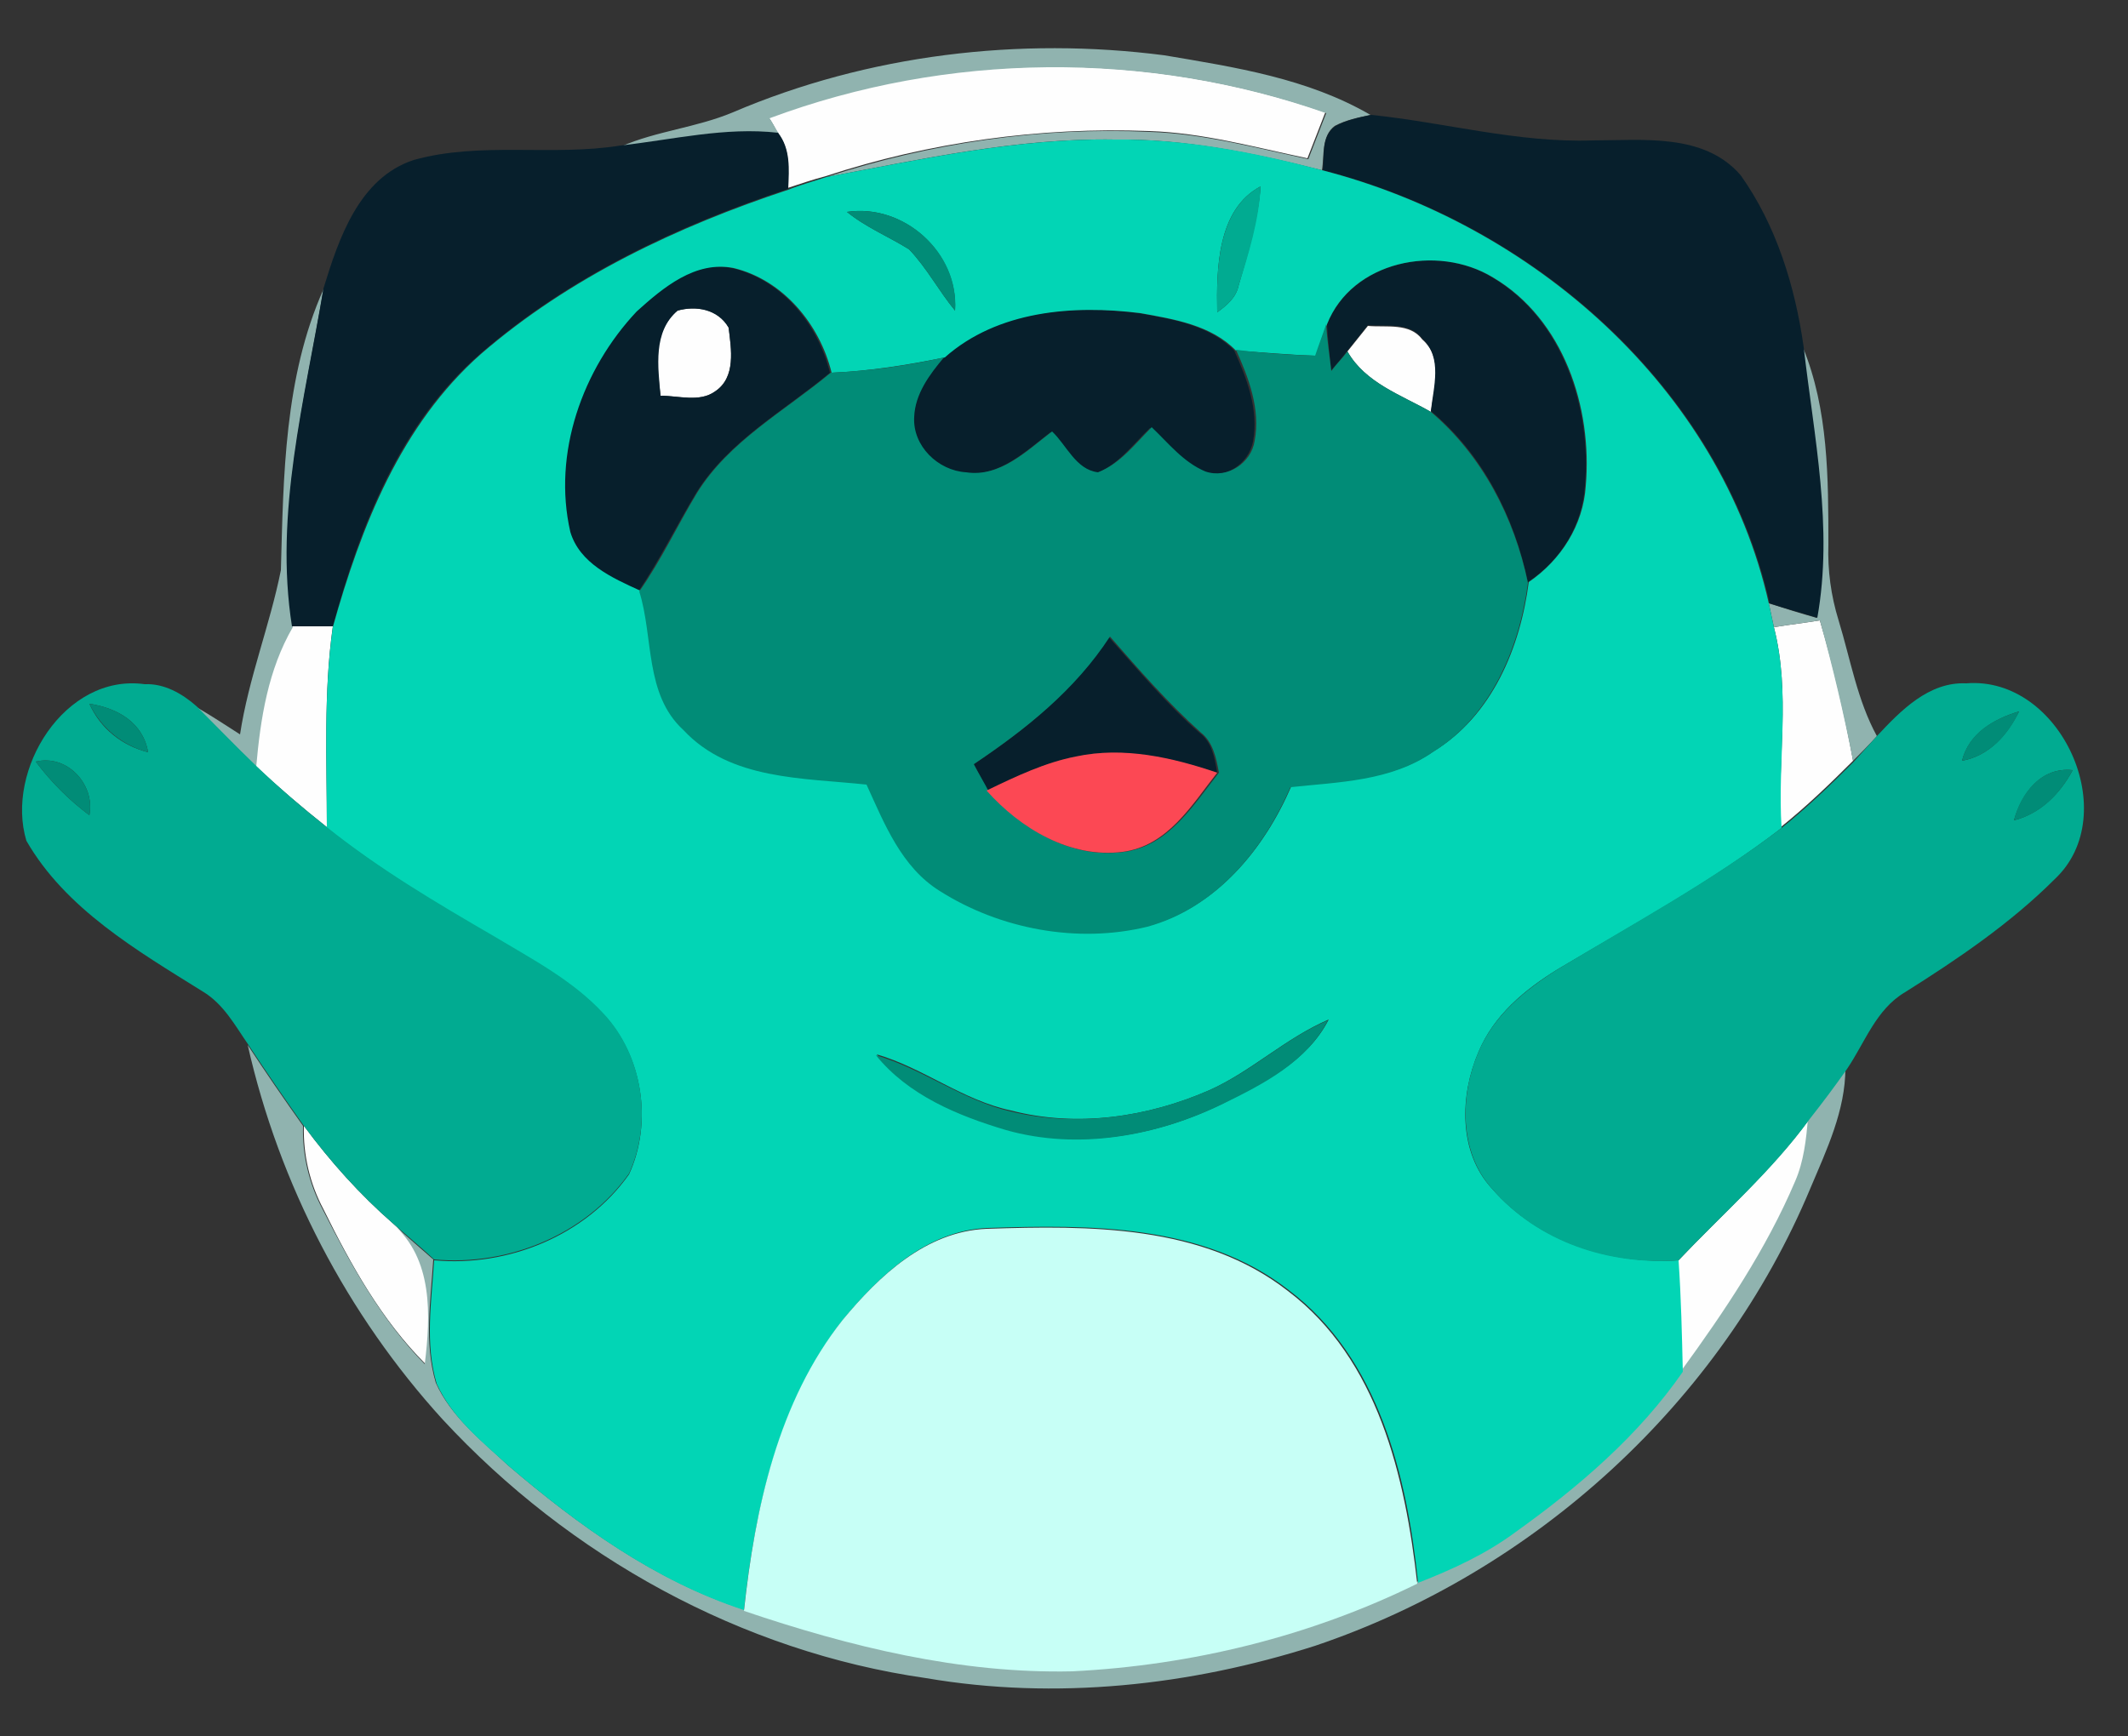 <?xml version="1.0" encoding="utf-8"?>
<!-- Generator: Adobe Illustrator 26.0.3, SVG Export Plug-In . SVG Version: 6.00 Build 0)  -->
<svg version="1.1" id="Layer_1" xmlns="http://www.w3.org/2000/svg" xmlns:xlink="http://www.w3.org/1999/xlink" x="0px" y="0px"
	 viewBox="0 0 250 204" style="enable-background:new 0 0 250 204;" xml:space="preserve">
<rect x="0" y="0" width="250" height="204" fill="#333333" stroke="none"/>
<style type="text/css">
	.st0{fill:#FEFEFE;}
	.st1{fill:#90B3AF;}
	.st2{fill:#071F2C;}
	.st3{fill:#02D5B5;}
	.st4{fill:#01AB91;}
	.st5{fill:#018C77;}
	.st6{fill:#FC4854;}
	.st7{fill:#C7FFF6;}
</style>
<g id="_x23_fefefeff">
	<path class="st0" d="M90.3,13.8c20.9-7.8,44.4-7.9,65.4-0.6c-0.7,1.8-1.4,3.6-2.1,5.4c-6.2-1.3-12.3-3-18.6-3.2
		c-12.8-0.5-25.8,1.3-38,5.3c-1.5,0.4-3,0.9-4.5,1.4c0.2-2.3,0.3-4.7-1.2-6.6C91.1,15.1,90.6,14.2,90.3,13.8z"/>
	<path class="st0" d="M79.6,36.5c2.2-0.6,4.8-0.2,6,2c0.3,2.5,0.9,5.8-1.6,7.5c-1.8,1.3-4.3,0.5-6.4,0.5
		C77.2,43.1,76.6,39,79.6,36.5z"/>
	<path class="st0" d="M160.7,38.3c2.2,0.2,4.9-0.4,6.4,1.6c2.5,2.2,1.4,5.7,1,8.5c-3.5-2-7.7-3.4-9.8-7.1
		C159.1,40.3,159.9,39.3,160.7,38.3z"/>
	<path class="st0" d="M208.4,73.7c1.8-0.3,3.6-0.5,5.4-0.8c1.6,5.4,2.9,11,3.9,16.5c-2.7,2.7-5.5,5.4-8.5,7.8
		C208.8,89.4,210.4,81.5,208.4,73.7z"/>
	<path class="st0" d="M30,90c0.5-5.6,1.3-11.4,4.3-16.4c1.2,0,3.6,0,4.8,0c-1.1,7.8-0.7,15.8-0.7,23.6C35.5,94.9,32.7,92.5,30,90z"
		/>
	<path class="st0" d="M212.5,131.6c-0.2,2.5-0.6,5-1.5,7.4c-3.4,8-8.2,15.3-13.4,22.3c-0.1-4.4-0.2-8.8-0.5-13.1
		C202.3,142.7,208,137.7,212.5,131.6z"/>
	<path class="st0" d="M38,142.1c-1.6-3-2.4-6.4-2.3-9.8c3.1,4.2,6.6,8.1,10.5,11.5c4.8,4.1,4.5,10.8,3.8,16.5
		C44.8,155.1,41.2,148.6,38,142.1z"/>
</g>
<g id="_x23_90b3afff">
	<path class="st1" d="M86.1,13.2c15.9-6.8,33.7-8.9,50.7-6.7c8.3,1.4,16.8,2.7,24.2,7c-1.4,0.3-2.9,0.6-4.2,1.3
		c-1.6,1.2-1.2,3.5-1.5,5.2c-7.9-2-16.1-3.7-24.3-3.6c-11.5-0.2-22.7,2.3-33.9,4.4c12.2-4,25.2-5.9,38-5.3
		c6.3,0.2,12.5,1.9,18.6,3.2c0.7-1.8,1.4-3.6,2.1-5.4c-21-7.4-44.5-7.2-65.4,0.6c0.3,0.4,0.8,1.4,1.1,1.8
		c-6.2-0.7-12.4,0.8-18.5,1.5C77.1,15.4,81.8,15,86.1,13.2z"/>
	<path class="st1" d="M33,67c0.3-11.1,0.4-22.7,5-33c-2.2,13.1-5.7,26.4-3.6,39.7c-2.9,5-3.8,10.7-4.3,16.4c-2.4-2.3-4.7-4.7-7-7
		c1.7,1,3.4,2.1,5.1,3.2C29.2,79.7,31.7,73.5,33,67z"/>
	<path class="st1" d="M211.8,40.8c3,7.3,3,15.4,3,23.2c-0.1,3,0.3,6,1.2,8.9c1.4,4.6,2.2,9.4,4.5,13.6c-0.9,1-1.9,2-2.8,2.9
		c-1.1-5.6-2.4-11.1-3.9-16.5c-1.8,0.3-3.6,0.5-5.4,0.8c-0.2-0.9-0.4-1.9-0.6-2.8c1.9,0.6,3.8,1.2,5.6,1.7
		C215.3,62,213,51.3,211.8,40.8z"/>
	<path class="st1" d="M29.1,122.8c2.1,3.2,4.3,6.4,6.5,9.5c-0.1,3.4,0.7,6.8,2.3,9.8c3.3,6.5,6.9,13,12,18.2
		c0.7-5.7,1-12.4-3.8-16.5c1.6,1.4,3.2,2.8,4.8,4.2c-0.3,4.8-1.1,9.8,0.3,14.5c1.8,4,5.4,6.8,8.5,9.7c8.2,7,17.2,13.5,27.6,16.9
		c12.4,4.3,25.4,7.5,38.6,7.1c14-0.7,27.9-4.1,40.5-10.3c4-1.6,8-3.4,11.5-6c7.3-5.3,14.4-11.3,19.6-18.8c5.1-7,10-14.3,13.4-22.3
		c1-2.3,1.3-4.9,1.5-7.4c1.5-2,3-3.9,4.4-5.9c0,5-2.2,9.6-4.1,14.1c-10.5,25.2-32.4,45.1-58.2,53.8c-14.7,4.7-30.5,6.4-45.7,3.8
		c-21.7-3.1-41.9-14.3-56.8-30.4C40.8,154.5,32.8,139.2,29.1,122.8z"/>
</g>
<g id="_x23_071f2cff">
	<path class="st2" d="M156.9,14.8c1.3-0.7,2.8-1,4.2-1.3c8.7,0.9,17.2,3.3,26,3c5.9,0,13.1-0.9,17.4,4.1c4.2,5.9,6.4,13.1,7.4,20.2
		c1.2,10.5,3.5,21.2,1.6,31.8c-1.9-0.6-3.8-1.1-5.6-1.7c-5.7-25.4-27.9-44.6-52.5-50.9C155.6,18.2,155.2,16,156.9,14.8z"/>
	<path class="st2" d="M72.9,17.1c6.2-0.7,12.3-2.2,18.5-1.5c1.5,1.9,1.3,4.3,1.2,6.6c-13,4.3-25.7,10.3-36.1,19.3
		C47,49.7,42.3,61.8,39.1,73.6c-1.2,0-3.6,0-4.8,0C32.2,60.3,35.8,47,38,33.9c1.8-5.9,4.2-13,10.6-15.1
		C56.5,16.6,64.8,18.4,72.9,17.1z"/>
	<path class="st2" d="M155.9,38.1c3-7.4,12.9-9.5,19.4-5.5c8.3,4.9,11.7,15.4,10.9,24.5c-0.3,4.6-2.8,8.7-6.7,11.3
		c-1.6-7.7-5.3-15-11.4-20.1c0.3-2.8,1.4-6.3-1-8.5c-1.5-2-4.2-1.4-6.4-1.6c-0.8,1-1.6,2-2.4,3c-0.6,0.8-1.3,1.6-1.9,2.3
		C156.2,41.8,156,39.9,155.9,38.1z"/>
	<path class="st2" d="M74.6,36.6c3-2.9,6.9-6,11.4-5.1c5.9,1.4,10.1,6.6,11.5,12.3c-5.4,4.5-11.9,8-15.7,14.1
		c-2.3,3.8-4.3,7.9-6.8,11.6c-3.2-1.5-7.1-3.2-8.2-6.9C64.8,53.3,68.2,43.4,74.6,36.6 M79.6,36.5c-2.9,2.5-2.3,6.6-2,10
		c2.1,0,4.6,0.8,6.4-0.5c2.5-1.6,1.9-5,1.6-7.5C84.3,36.3,81.7,35.9,79.6,36.5z"/>
	<path class="st2" d="M110.8,42c6.2-5.5,15.1-6.2,23-5.2c3.9,0.7,8.3,1.4,11.2,4.4c1.5,3.3,2.9,7,2.2,10.7c-0.5,2.6-3.3,4.5-5.8,3.6
		c-2.6-1.1-4.3-3.4-6.3-5.2c-2,1.9-3.7,4.3-6.3,5.3c-2.6-0.2-3.7-3.1-5.4-4.8c-2.9,2.2-6,5.3-10.1,4.8c-3.3-0.3-6.3-3.1-6.1-6.5
		C107.4,46.3,109.2,44,110.8,42z"/>
	<path class="st2" d="M114.4,89.8c6.1-4.1,11.9-8.7,15.8-15c3.5,3.9,6.8,7.9,10.7,11.3c1.5,1.1,1.8,3,2.1,4.7
		c-5.3-1.7-11-3.1-16.6-1.9c-3.7,0.7-7,2.4-10.4,4C115.6,92.1,114.8,90.5,114.4,89.8z"/>
</g>
<g id="_x23_02d5b5ff">
	<path class="st3" d="M97.1,20.8c11.2-2.1,22.5-4.6,33.9-4.4c8.2-0.1,16.4,1.5,24.3,3.6c24.6,6.3,46.8,25.5,52.5,50.9
		c0.2,0.9,0.4,1.9,0.6,2.8c2,7.8,0.4,15.7,0.9,23.6c-8.2,6.3-17.4,11.3-26.3,16.6c-3.9,2.4-7.5,5.4-9.3,9.7
		c-2.2,5.1-2.4,11.8,1.6,16.1c5.4,6.2,13.8,8.9,21.9,8.4c0.3,4.4,0.4,8.8,0.5,13.1c-5.2,7.5-12.2,13.5-19.6,18.8
		c-3.5,2.6-7.4,4.4-11.5,6c-1.3-12.5-4.6-26.4-15.2-34.4c-10-7.8-23.4-7.7-35.4-7.3c-7.1,0.3-12.6,5.5-16.9,10.7
		c-7.6,9.7-10.4,22.2-11.7,34.2c-10.4-3.4-19.4-9.9-27.6-16.9c-3.2-2.9-6.7-5.7-8.5-9.7c-1.4-4.7-0.6-9.7-0.3-14.5
		c8.7,0.8,17.8-2.9,22.9-10.1c2.8-6.1,1.6-13.9-3-18.8c-3.6-3.9-8.4-6.4-12.9-9.1c-6.8-3.9-13.5-8-19.6-12.8
		c0-7.9-0.4-15.8,0.7-23.6c3.3-11.8,8-23.8,17.4-32.1c10.4-9,23.1-15,36.1-19.3C94.1,21.7,95.6,21.3,97.1,20.8 M143,36.7
		c1.1-0.8,2.2-1.7,2.5-3.1c1.1-3.8,2.3-7.7,2.6-11.7C143,24.6,142.9,31.6,143,36.7 M99.5,24.9c2.2,1.8,4.9,2.9,7.3,4.4
		c2.1,2.2,3.5,4.9,5.4,7.2C112.6,29.7,106.2,23.9,99.5,24.9 M155.9,38.1c-0.5,1.2-0.9,2.5-1.3,3.7c-3.2-0.1-6.3-0.4-9.4-0.6
		c-2.9-3-7.3-3.7-11.2-4.4c-7.9-1-16.8-0.3-23,5.2c-4.4,0.9-8.8,1.6-13.3,1.8c-1.4-5.7-5.7-10.9-11.5-12.3
		c-4.5-0.9-8.3,2.3-11.4,5.1c-6.4,6.8-9.9,16.7-7.8,25.9c1.1,3.7,4.9,5.4,8.2,6.9c1.7,5.4,0.7,12.1,5.2,16.3
		c5.5,5.9,14.1,5.6,21.5,6.4c2.1,4.6,4.1,9.7,8.6,12.5c7.1,4.5,16.2,6.2,24.4,4.2c8-2.2,13.6-9,16.8-16.4c5.7-0.6,11.8-0.7,16.7-4.1
		c6.9-4.2,10.2-12.2,11.2-19.9c3.8-2.6,6.4-6.7,6.7-11.3c0.8-9.2-2.6-19.6-10.9-24.5C168.8,28.6,158.8,30.7,155.9,38.1 M142.1,128.1
		c-7.3,3.2-15.6,4.4-23.3,2.4c-5.7-1.2-10.3-5-15.8-6.6c3.8,4.8,9.6,7.2,15.3,8.8c8.5,2.4,17.7,0.8,25.5-3.1
		c4.7-2.4,9.8-4.9,12.3-9.8C151,122,147,125.9,142.1,128.1z"/>
</g>
<g id="_x23_01ab91ff">
	<path class="st4" d="M143,36.7c-0.1-5,0-12.1,5.1-14.8c-0.2,4-1.4,7.9-2.6,11.7C145.2,35,144.1,35.9,143,36.7z"/>
	<path class="st4" d="M3.1,98.8C0.6,90.5,7.6,79.1,17,80.4c2.3-0.1,4.4,1.1,6.1,2.6c2.3,2.3,4.6,4.7,7,7c2.6,2.5,5.4,4.9,8.3,7.2
		c6.1,4.9,12.9,8.9,19.6,12.8c4.5,2.7,9.3,5.2,12.9,9.1c4.6,4.9,5.8,12.7,3,18.8c-5.1,7.2-14.2,10.9-22.9,10.1
		c-1.5-1.4-3.2-2.8-4.8-4.2c-3.9-3.4-7.4-7.3-10.5-11.5c-2.2-3.1-4.4-6.3-6.5-9.5c-1.6-2.3-2.9-4.8-5.4-6.3
		C16.1,111.7,7.7,106.8,3.1,98.8 M10.5,82.7c1.3,2.9,3.8,4.9,6.9,5.7C16.8,84.9,13.8,83.2,10.5,82.7 M4.2,89.5
		c1.8,2.4,3.9,4.5,6.3,6.3C11.2,92.2,7.9,88.6,4.2,89.5z"/>
	<path class="st4" d="M220.5,86.5c2.8-3,6.1-6.4,10.5-6.2c11.1-0.9,18.5,15.4,10.4,23c-5.2,5.2-11.4,9.4-17.6,13.3
		c-3.4,2-4.7,5.9-6.8,9c-1.4,2-2.9,4-4.4,5.9c-4.4,6.1-10.2,11.1-15.4,16.6c-8.1,0.6-16.5-2.1-21.9-8.4c-3.9-4.3-3.8-11-1.6-16.1
		c1.8-4.3,5.5-7.3,9.3-9.7c8.9-5.4,18-10.3,26.3-16.6c3-2.4,5.8-5.1,8.5-7.8C218.7,88.5,219.6,87.5,220.5,86.5 M230.5,89.4
		c3.2-0.6,5.3-3,6.7-5.8C234.2,84.5,231.3,86.2,230.5,89.4 M236.6,96.4c3.1-0.8,5.4-3.1,6.9-5.9C239.8,90.1,237.5,93.2,236.6,96.4z"
		/>
</g>
<g id="_x23_018c77ff">
	<path class="st5" d="M99.5,24.9c6.7-1,13.2,4.8,12.7,11.6c-1.9-2.3-3.3-5-5.4-7.2C104.4,27.8,101.7,26.7,99.5,24.9z"/>
	<path class="st5" d="M154.5,41.8c0.4-1.2,0.9-2.5,1.3-3.7c0.1,1.8,0.4,3.7,0.6,5.5c0.6-0.8,1.3-1.5,1.9-2.3
		c2.1,3.7,6.3,5.1,9.8,7.1c6,5.1,9.8,12.4,11.4,20.1c-1,7.7-4.4,15.7-11.2,19.9c-4.9,3.4-11,3.5-16.7,4.1
		c-3.2,7.4-8.8,14.2-16.8,16.4c-8.2,2-17.3,0.3-24.4-4.2c-4.5-2.8-6.5-7.9-8.6-12.5c-7.4-0.8-16-0.5-21.5-6.4
		c-4.6-4.2-3.5-10.9-5.2-16.3c2.6-3.7,4.5-7.8,6.8-11.6c3.8-6.1,10.3-9.6,15.7-14.1c4.5-0.2,8.9-0.8,13.3-1.8c-1.7,2-3.4,4.3-3.5,7
		c-0.2,3.4,2.8,6.3,6.1,6.5c4,0.6,7.1-2.5,10.1-4.8c1.7,1.6,2.8,4.5,5.4,4.8c2.6-1,4.4-3.4,6.3-5.3c2,1.9,3.7,4.1,6.3,5.2
		c2.6,0.9,5.4-1,5.8-3.6c0.7-3.7-0.7-7.4-2.2-10.7C148.2,41.5,151.4,41.7,154.5,41.8 M114.4,89.8c0.4,0.8,1.3,2.3,1.7,3.1
		c3.9,4.5,9.8,8.1,16,7.2c5.2-0.7,8.1-5.5,11.1-9.3c-0.3-1.7-0.7-3.6-2.1-4.7c-3.9-3.5-7.3-7.4-10.7-11.3
		C126.3,81.1,120.5,85.7,114.4,89.8z"/>
	<path class="st5" d="M10.5,82.7c3.3,0.5,6.3,2.2,6.9,5.7C14.4,87.6,11.9,85.6,10.5,82.7z"/>
	<path class="st5" d="M230.5,89.4c0.8-3.3,3.7-4.9,6.7-5.8C235.9,86.4,233.7,88.8,230.5,89.4z"/>
	<path class="st5" d="M4.2,89.5c3.7-0.9,7,2.7,6.3,6.3C8.1,94,6,91.9,4.2,89.5z"/>
	<path class="st5" d="M236.6,96.4c0.8-3.2,3.2-6.3,6.9-5.9C242,93.3,239.8,95.6,236.6,96.4z"/>
	<path class="st5" d="M142.1,128.1c5-2.2,8.9-6.1,13.9-8.2c-2.5,4.9-7.6,7.5-12.3,9.8c-7.8,3.8-17,5.5-25.5,3.1
		c-5.7-1.7-11.5-4.1-15.3-8.8c5.5,1.6,10.2,5.3,15.8,6.6C126.5,132.5,134.8,131.3,142.1,128.1z"/>
</g>
<g id="_x23_fc4854ff">
	<path class="st6" d="M126.4,88.9c5.6-1.2,11.3,0.1,16.6,1.9c-3,3.8-5.8,8.6-11.1,9.3c-6.1,0.8-12-2.7-16-7.2
		C119.4,91.2,122.8,89.6,126.4,88.9z"/>
</g>
<g id="_x23_c7fff6ff">
	<path class="st7" d="M99,155.1c4.3-5.2,9.8-10.4,16.9-10.7c12.1-0.4,25.4-0.5,35.4,7.3c10.6,8,13.8,21.9,15.2,34.4
		c-12.6,6.2-26.5,9.6-40.5,10.3c-13.2,0.3-26.2-2.9-38.6-7.1C88.7,177.2,91.4,164.7,99,155.1z"/>
</g>
</svg>
